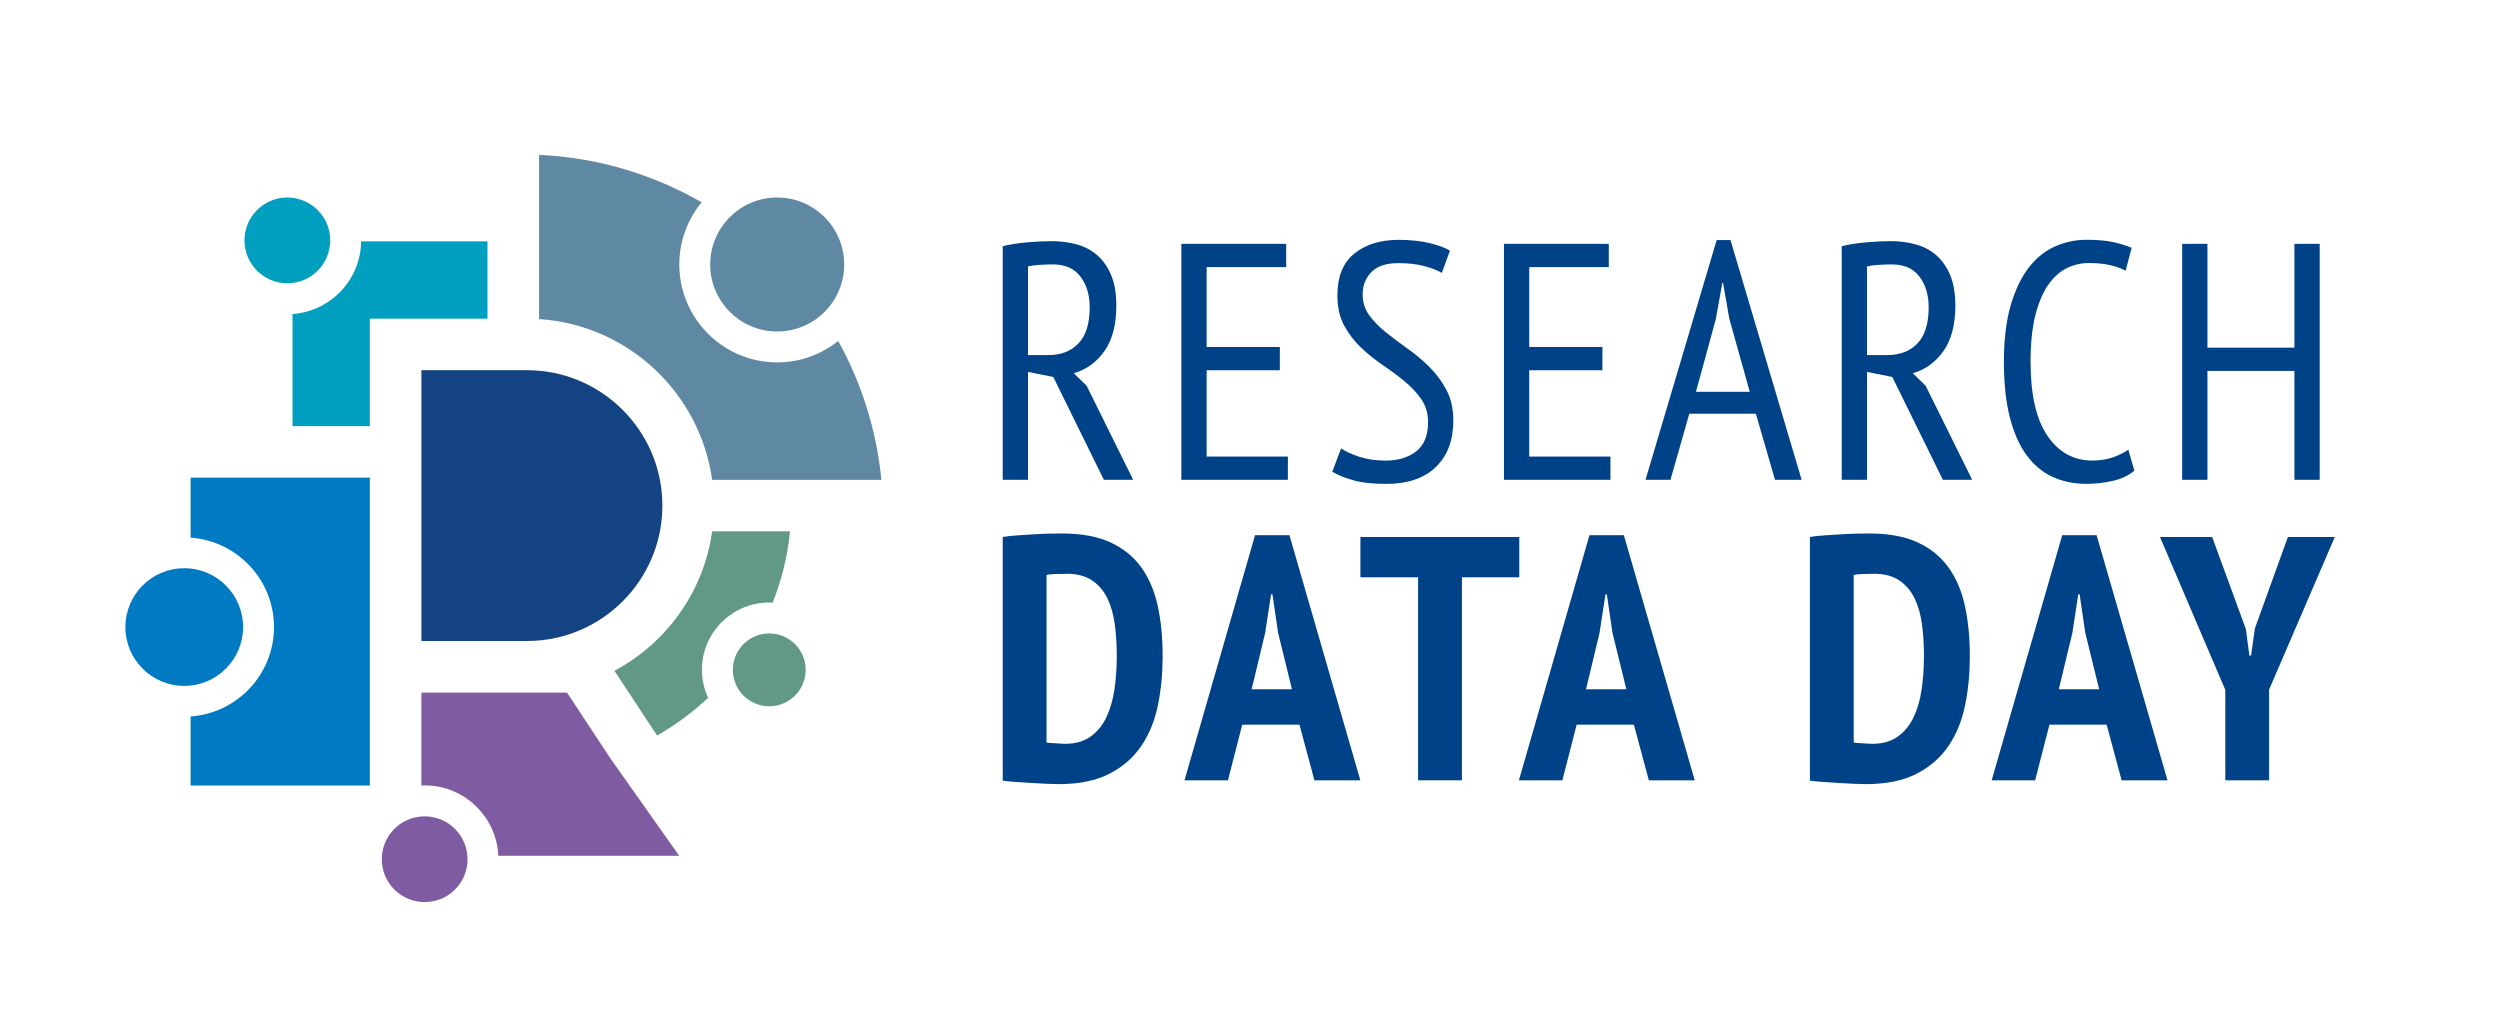 <?xml version="1.0" encoding="UTF-8"?>
<svg id="Laag_1" xmlns="http://www.w3.org/2000/svg" version="1.1" viewBox="0 0 595.28 245.52">
  <!-- Generator: Adobe Illustrator 29.3.1, SVG Export Plug-In . SVG Version: 2.1.0 Build 151)  -->
  <defs>
    <style>
      .st0 {
        fill: #009fc0;
      }

      .st1 {
        fill: #004288;
      }

      .st2 {
        fill: #007bc3;
      }

      .st3 {
        fill: #7f5ca2;
      }

      .st4 {
        fill: #134382;
      }

      .st5 {
        fill: #629986;
      }

      .st6 {
        fill: #5f88a3;
      }
    </style>
  </defs>
  <path class="st1" d="M238.76,127.86c.99-.17,2.11-.29,3.35-.37,1.24-.08,2.51-.17,3.81-.25,1.29-.08,2.55-.14,3.77-.17,1.21-.03,2.29-.04,3.23-.04,4.58,0,8.4.7,11.46,2.11,3.06,1.41,5.52,3.4,7.37,5.96,1.85,2.57,3.16,5.64,3.93,9.23.78,3.59,1.16,7.59,1.16,12,0,4.03-.37,7.88-1.12,11.55-.75,3.67-2.05,6.9-3.93,9.69-1.88,2.79-4.42,5.01-7.62,6.66-3.2,1.66-7.23,2.48-12.08,2.48-.72,0-1.68-.03-2.9-.08-1.22-.05-2.49-.12-3.81-.21-1.33-.08-2.6-.17-3.81-.25-1.21-.08-2.15-.18-2.81-.29v-58.02ZM253.99,136.64c-.88,0-1.78.01-2.69.04-.91.03-1.61.1-2.11.21v39.9c.16.05.45.1.87.12.41.03.86.06,1.33.08.47.03.91.05,1.32.08s.7.04.87.04c2.48,0,4.53-.58,6.12-1.74,1.6-1.16,2.86-2.7,3.77-4.64.91-1.93,1.55-4.15,1.91-6.66.36-2.51.54-5.14.54-7.91,0-2.54-.15-5-.46-7.37-.3-2.37-.88-4.46-1.74-6.25-.86-1.79-2.07-3.23-3.64-4.31-1.57-1.07-3.6-1.61-6.09-1.61Z"/>
  <path class="st1" d="M309.45,172.56h-13.66l-3.4,13.24h-10.35l16.8-58.36h8.19l16.88,58.36h-10.93l-3.56-13.24ZM298.03,164.12h9.6l-3.31-13.49-1.33-9.11h-.33l-1.41,9.19-3.22,13.41Z"/>
  <path class="st1" d="M361.76,137.46h-13.66v48.34h-10.43v-48.34h-13.74v-9.6h37.83v9.6Z"/>
  <path class="st1" d="M389.08,172.56h-13.66l-3.4,13.24h-10.35l16.8-58.36h8.19l16.88,58.36h-10.93l-3.56-13.24ZM377.65,164.12h9.6l-3.31-13.49-1.33-9.11h-.33l-1.41,9.19-3.22,13.41Z"/>
  <path class="st1" d="M430.96,127.86c.99-.17,2.11-.29,3.35-.37,1.25-.08,2.51-.17,3.81-.25,1.3-.08,2.55-.14,3.77-.17,1.21-.03,2.29-.04,3.23-.04,4.58,0,8.4.7,11.46,2.11,3.06,1.41,5.52,3.4,7.37,5.96,1.85,2.57,3.16,5.64,3.93,9.23.78,3.59,1.16,7.59,1.16,12,0,4.03-.37,7.88-1.12,11.55-.75,3.67-2.05,6.9-3.93,9.69s-4.41,5.01-7.61,6.66c-3.2,1.66-7.23,2.48-12.09,2.48-.72,0-1.68-.03-2.9-.08-1.22-.05-2.48-.12-3.81-.21-1.33-.08-2.6-.17-3.81-.25-1.21-.08-2.15-.18-2.81-.29v-58.02ZM446.19,136.64c-.88,0-1.78.01-2.69.04-.91.03-1.62.1-2.11.21v39.9c.17.05.46.1.87.12.41.03.85.06,1.32.08.47.03.91.05,1.33.08.41.03.7.04.87.04,2.49,0,4.53-.58,6.13-1.74,1.6-1.16,2.85-2.7,3.77-4.64.91-1.93,1.54-4.15,1.9-6.66.36-2.51.54-5.14.54-7.91,0-2.54-.15-5-.46-7.37-.3-2.37-.88-4.46-1.74-6.25-.86-1.79-2.07-3.23-3.64-4.31-1.57-1.07-3.6-1.61-6.09-1.61Z"/>
  <path class="st1" d="M501.65,172.56h-13.66l-3.4,13.24h-10.35l16.8-58.36h8.19l16.88,58.36h-10.93l-3.56-13.24ZM490.23,164.12h9.6l-3.31-13.49-1.33-9.11h-.33l-1.41,9.19-3.22,13.41Z"/>
  <path class="st1" d="M529.88,164.29l-15.56-36.42h12.42l8.03,21.93.83,6.29h.41l.91-6.46,7.86-21.77h11.17l-15.65,36.34v21.6h-10.43v-21.52Z"/>
  <path class="st1" d="M238.76,58.62c1.77-.43,3.71-.73,5.82-.92,2.11-.19,4.05-.28,5.82-.28,2.09,0,4.07.25,5.94.76,1.87.51,3.5,1.36,4.9,2.57,1.39,1.2,2.5,2.78,3.33,4.74.83,1.95,1.24,4.4,1.24,7.34,0,4.44-.92,8-2.77,10.67-1.85,2.68-4.29,4.47-7.35,5.38l3.05,2.97,11.08,22.39h-6.98l-12.04-24.48-6.02-1.2v25.69h-6.02v-55.62ZM244.78,84.55h4.82c3.05,0,5.46-.94,7.22-2.81,1.77-1.87,2.65-4.74,2.65-8.59,0-2.94-.74-5.38-2.21-7.3-1.47-1.93-3.65-2.89-6.54-2.89-1.07,0-2.18.04-3.33.12-1.15.08-2.02.2-2.61.36v21.11Z"/>
  <path class="st1" d="M281.3,58.06h24.96v5.54h-18.94v19.02h17.42v5.54h-17.42v20.55h19.34v5.54h-25.36v-56.19Z"/>
  <path class="st1" d="M319.34,106.78c1.02.7,2.45,1.35,4.29,1.97,1.85.62,3.95.92,6.3.92,3,0,5.43-.74,7.3-2.21,1.87-1.47,2.81-3.78,2.81-6.94,0-2.09-.54-3.91-1.61-5.46-1.07-1.55-2.41-2.98-4.01-4.29-1.6-1.31-3.33-2.6-5.18-3.85-1.85-1.26-3.57-2.65-5.18-4.17-1.6-1.53-2.94-3.28-4.01-5.26-1.07-1.98-1.6-4.36-1.6-7.14,0-4.5,1.35-7.83,4.05-9.99,2.7-2.17,6.22-3.25,10.55-3.25,2.68,0,5.06.24,7.14.72,2.09.48,3.77,1.1,5.06,1.85l-1.93,5.3c-.96-.59-2.34-1.12-4.13-1.61-1.79-.48-3.87-.72-6.22-.72-2.89,0-5.03.71-6.42,2.13-1.39,1.42-2.09,3.2-2.09,5.34,0,1.87.53,3.53,1.6,4.98,1.07,1.44,2.41,2.81,4.01,4.09,1.61,1.28,3.33,2.58,5.18,3.89,1.85,1.31,3.57,2.77,5.18,4.37,1.61,1.61,2.94,3.43,4.01,5.46,1.07,2.03,1.61,4.44,1.61,7.22,0,4.71-1.39,8.4-4.17,11.08-2.78,2.68-6.72,4.01-11.8,4.01-3.21,0-5.85-.29-7.91-.88-2.06-.59-3.71-1.26-4.94-2.01l2.09-5.54Z"/>
  <path class="st1" d="M358.11,58.06h24.96v5.54h-18.94v19.02h17.42v5.54h-17.42v20.55h19.34v5.54h-25.36v-56.19Z"/>
  <path class="st1" d="M418.08,98.51h-15.84l-4.48,15.73h-5.94l16.94-57.07h3.29l16.94,57.07h-6.34l-4.56-15.73ZM403.84,93.29h12.8l-4.88-17.45-1.48-8.48h-.17l-1.56,8.64-4.72,17.28Z"/>
  <path class="st1" d="M438.54,58.62c1.77-.43,3.71-.73,5.82-.92,2.11-.19,4.05-.28,5.82-.28,2.09,0,4.07.25,5.94.76,1.87.51,3.5,1.36,4.9,2.57,1.39,1.2,2.5,2.78,3.33,4.74.83,1.95,1.24,4.4,1.24,7.34,0,4.44-.92,8-2.77,10.67-1.85,2.68-4.29,4.47-7.35,5.38l3.05,2.97,11.08,22.39h-6.98l-12.04-24.48-6.02-1.2v25.69h-6.02v-55.62ZM444.55,84.55h4.82c3.05,0,5.46-.94,7.22-2.81,1.77-1.87,2.65-4.74,2.65-8.59,0-2.94-.74-5.38-2.21-7.3-1.47-1.93-3.65-2.89-6.54-2.89-1.07,0-2.18.04-3.33.12-1.15.08-2.02.2-2.61.36v21.11Z"/>
  <path class="st1" d="M508.21,112.08c-1.34,1.12-3.02,1.93-5.06,2.41-2.04.48-4.17.72-6.42.72-2.84,0-5.46-.54-7.87-1.61-2.41-1.07-4.48-2.77-6.22-5.1-1.74-2.33-3.09-5.34-4.05-9.03-.96-3.69-1.44-8.13-1.44-13.32s.55-9.87,1.65-13.57c1.1-3.69,2.56-6.69,4.37-8.99,1.82-2.3,3.92-3.96,6.3-4.98,2.38-1.02,4.83-1.52,7.35-1.52s4.69.19,6.38.56c1.69.38,3.14.83,4.37,1.36l-1.44,5.46c-1.07-.59-2.33-1.04-3.77-1.36-1.44-.32-3.1-.48-4.98-.48s-3.64.42-5.3,1.24c-1.66.83-3.13,2.17-4.41,4.01-1.28,1.85-2.3,4.27-3.05,7.26-.75,3-1.12,6.66-1.12,11,0,7.81,1.34,13.69,4.01,17.62,2.68,3.93,6.23,5.9,10.68,5.9,1.82,0,3.45-.25,4.9-.76,1.44-.51,2.68-1.11,3.69-1.81l1.44,4.98Z"/>
  <path class="st1" d="M546.33,88.32h-20.71v25.93h-6.02v-56.19h6.02v24.72h20.71v-24.72h6.02v56.19h-6.02v-25.93Z"/>
  <path class="st4" d="M100.34,152.63v-64.48h25.14c17.78,0,32.24,14.46,32.24,32.24s-14.46,32.24-32.24,32.24h-25.14Z"/>
  <path class="st2" d="M45.39,113.74v14.28c11.07.79,19.85,10.02,19.85,21.29s-8.78,20.51-19.85,21.29v16.45h42.67v-73.32h-42.67Z"/>
  <path class="st5" d="M167.13,159.5c0-8.84,7.19-16.04,16.04-16.04.27,0,.54.03.81.04,2.12-5.35,3.56-11.04,4.13-16.98h-18.54c-2,14.41-10.91,26.63-23.27,33.2l10.16,15.41c4.41-2.5,8.48-5.52,12.14-8.98-.93-2.03-1.47-4.28-1.47-6.66Z"/>
  <path class="st6" d="M199.59,81.18c-3.99,3.19-9.04,5.11-14.53,5.11-12.85,0-23.31-10.46-23.31-23.31,0-5.62,2-10.78,5.32-14.81-11.51-6.61-24.67-10.66-38.71-11.29v39.1c21.16,1.36,38.33,17.56,41.21,38.28h40.3c-1.16-11.9-4.76-23.09-10.28-33.07Z"/>
  <path class="st0" d="M85.99,57.46c-.11,9.18-7.29,16.68-16.34,17.31v26.7h18.41v-25.59h28.02v-18.41h-30.09Z"/>
  <circle class="st2" cx="43.87" cy="149.31" r="14.01"/>
  <circle class="st5" cx="183.17" cy="159.5" r="8.67"/>
  <circle class="st6" cx="185.06" cy="62.98" r="15.95"/>
  <circle class="st0" cx="68.42" cy="57.24" r="10.21"/>
  <circle class="st3" cx="101.12" cy="204.59" r="10.21"/>
  <path class="st3" d="M145.06,180.18s.01,0,.02,0l-10.07-15.27h-34.67v18.41h0v3.73c.26-.01.52-.04.78-.04,9.42,0,17.11,7.45,17.54,16.77h43.07l-16.67-23.6Z"/>
</svg>